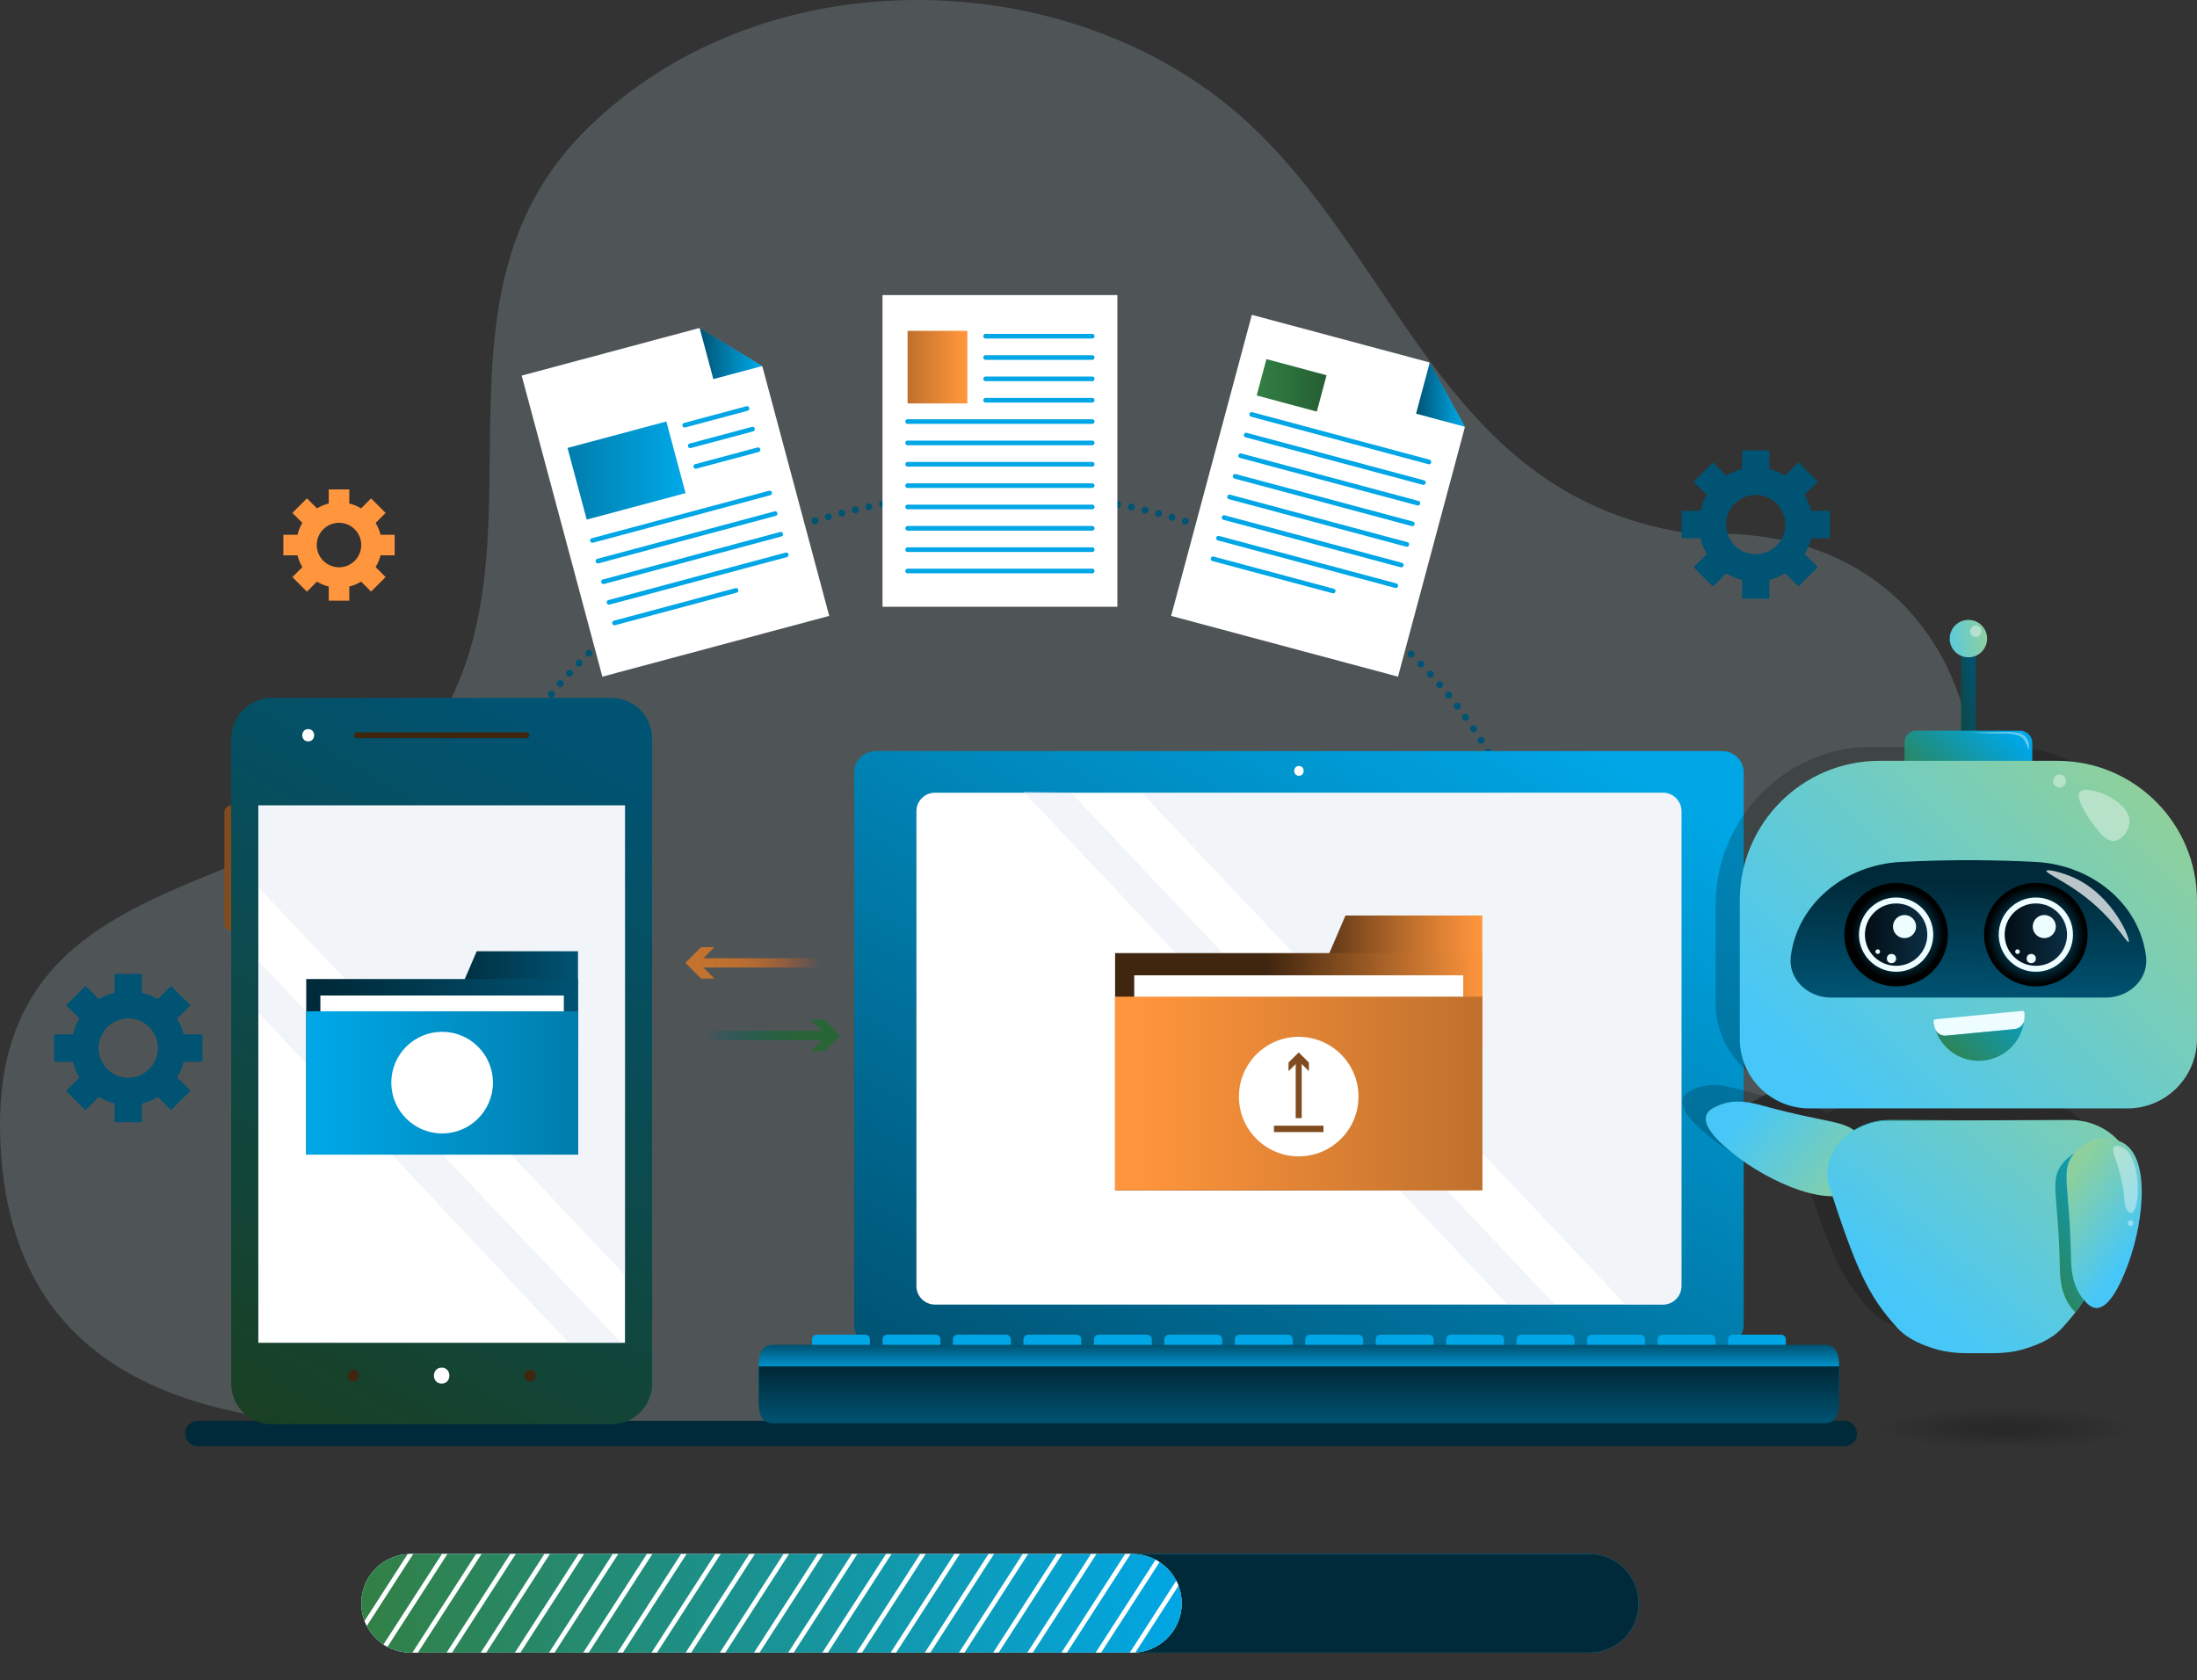 <?xml version="1.0" encoding="UTF-8"?>
<svg xmlns="http://www.w3.org/2000/svg" xmlns:xlink="http://www.w3.org/1999/xlink" viewBox="0 0 863.3 660.39">
  <rect x="0" y="0" width="863.3" height="660.39" fill="#333333" stroke="none"/>
  <defs>
    <style>
      .cls-1, .cls-2, .cls-3, .cls-4, .cls-5, .cls-6, .cls-7, .cls-8 {
        fill: none;
      }

      .cls-9, .cls-10, .cls-11, .cls-12, .cls-13 {
        fill-rule: evenodd;
      }

      .cls-9, .cls-14 {
        fill: url(#linear-gradient-5);
      }

      .cls-15 {
        fill: url(#radial-gradient-2);
      }

      .cls-15, .cls-16 {
        mix-blend-mode: screen;
      }

      .cls-17 {
        fill: url(#radial-gradient-3);
      }

      .cls-17, .cls-18 {
        opacity: .2;
      }

      .cls-10, .cls-19, .cls-20, .cls-21 {
        fill: #fff;
      }

      .cls-2 {
        stroke-width: 2.51px;
      }

      .cls-2, .cls-3, .cls-6, .cls-7, .cls-8 {
        stroke-miterlimit: 10;
      }

      .cls-2, .cls-8 {
        stroke: #804b1e;
      }

      .cls-22 {
        fill: url(#linear-gradient-8);
      }

      .cls-23 {
        fill: url(#linear-gradient-7);
      }

      .cls-24 {
        fill: url(#linear-gradient-6);
      }

      .cls-25 {
        fill: url(#linear-gradient-9);
      }

      .cls-26 {
        fill: url(#linear-gradient-4);
      }

      .cls-27 {
        fill: url(#linear-gradient-2);
      }

      .cls-28, .cls-11 {
        fill: #002a39;
      }

      .cls-19, .cls-20 {
        mix-blend-mode: overlay;
      }

      .cls-19, .cls-29 {
        opacity: .4;
      }

      .cls-20 {
        opacity: .73;
      }

      .cls-30 {
        fill: url(#_ÂÁ_Ï_ÌÌ_È_ËÂÌÚ_6);
      }

      .cls-31 {
        fill: #804b1e;
      }

      .cls-32 {
        isolation: isolate;
      }

      .cls-3 {
        stroke: url(#linear-gradient-3);
      }

      .cls-3, .cls-6 {
        stroke-width: 3.65px;
      }

      .cls-33 {
        fill: #005373;
      }

      .cls-34, .cls-12 {
        fill: #00a6e5;
      }

      .cls-16 {
        fill: url(#radial-gradient);
      }

      .cls-35 {
        clip-path: url(#clippath-1);
      }

      .cls-14 {
        clip-rule: evenodd;
      }

      .cls-4 {
        stroke-dasharray: 0 5.47;
      }

      .cls-4, .cls-5 {
        stroke: #005373;
        stroke-linecap: round;
        stroke-linejoin: round;
        stroke-width: 2.74px;
      }

      .cls-36 {
        fill: url(#linear-gradient-10);
      }

      .cls-37 {
        fill: url(#linear-gradient-11);
      }

      .cls-38 {
        fill: url(#linear-gradient-12);
      }

      .cls-39 {
        fill: url(#linear-gradient-13);
      }

      .cls-40 {
        fill: url(#linear-gradient-19);
      }

      .cls-41 {
        fill: url(#linear-gradient-14);
      }

      .cls-42 {
        fill: url(#linear-gradient-21);
      }

      .cls-43 {
        fill: url(#linear-gradient-20);
      }

      .cls-44 {
        fill: url(#linear-gradient-22);
      }

      .cls-45 {
        fill: url(#linear-gradient-23);
      }

      .cls-46 {
        fill: url(#linear-gradient-28);
      }

      .cls-47 {
        fill: url(#linear-gradient-25);
      }

      .cls-48 {
        fill: url(#linear-gradient-30);
      }

      .cls-49 {
        fill: url(#linear-gradient-15);
      }

      .cls-50 {
        fill: url(#linear-gradient-16);
      }

      .cls-51 {
        fill: url(#linear-gradient-17);
      }

      .cls-52 {
        fill: url(#linear-gradient-18);
      }

      .cls-53 {
        fill: url(#linear-gradient-27);
      }

      .cls-54 {
        fill: url(#linear-gradient-24);
      }

      .cls-55 {
        fill: url(#linear-gradient-26);
      }

      .cls-56 {
        fill: url(#linear-gradient-29);
      }

      .cls-57 {
        fill: #eefdff;
      }

      .cls-58 {
        fill: #dde6f2;
      }

      .cls-6 {
        stroke: url(#linear-gradient);
      }

      .cls-7 {
        stroke: #fff;
        stroke-width: 1.82px;
      }

      .cls-8 {
        stroke-width: 2.36px;
      }

      .cls-59 {
        fill: url(#_ÂÁ_Ï_ÌÌ_È_ËÂÌÚ_12-2);
      }

      .cls-60 {
        clip-path: url(#clippath);
      }

      .cls-61 {
        fill: #ff953c;
      }

      .cls-62 {
        fill: #40250f;
      }

      .cls-63 {
        fill: url(#_ÂÁ_Ï_ÌÌ_È_ËÂÌÚ_12);
      }

      .cls-13 {
        fill: #c0dee2;
      }
    </style>
    <linearGradient id="linear-gradient" x1="325.71" y1="378.42" x2="273.7" y2="378.42" gradientUnits="userSpaceOnUse">
      <stop offset=".07" stop-color="#be5331" stop-opacity="0"/>
      <stop offset=".14" stop-color="#be5830" stop-opacity=".18"/>
      <stop offset=".24" stop-color="#bf5f2f" stop-opacity=".4"/>
      <stop offset=".34" stop-color="#c0652f" stop-opacity=".58"/>
      <stop offset=".45" stop-color="#c16a2e" stop-opacity=".74"/>
      <stop offset=".56" stop-color="#c26e2e" stop-opacity=".85"/>
      <stop offset=".68" stop-color="#c2702e" stop-opacity=".94"/>
      <stop offset=".82" stop-color="#c2722e" stop-opacity=".98"/>
      <stop offset="1" stop-color="#c3732e"/>
    </linearGradient>
    <linearGradient id="linear-gradient-2" x1="325.71" y1="378.42" x2="273.7" y2="378.42" xlink:href="#linear-gradient"/>
    <linearGradient id="linear-gradient-3" x1="325.71" y1="406.95" x2="273.7" y2="406.95" gradientUnits="userSpaceOnUse">
      <stop offset="0" stop-color="#286536"/>
      <stop offset=".23" stop-color="#266437" stop-opacity=".97"/>
      <stop offset=".41" stop-color="#23623d" stop-opacity=".88"/>
      <stop offset=".57" stop-color="#1c5f47" stop-opacity=".72"/>
      <stop offset=".71" stop-color="#135b55" stop-opacity=".49"/>
      <stop offset=".85" stop-color="#075666" stop-opacity=".2"/>
      <stop offset=".93" stop-color="#005373" stop-opacity="0"/>
    </linearGradient>
    <linearGradient id="linear-gradient-4" x1="325.71" y1="406.95" x2="273.7" y2="406.95" xlink:href="#linear-gradient-3"/>
    <linearGradient id="linear-gradient-5" x1="141.97" y1="630.12" x2="464.35" y2="630.12" gradientUnits="userSpaceOnUse">
      <stop offset="0" stop-color="#328045"/>
      <stop offset="1" stop-color="#00a6e5"/>
    </linearGradient>
    <clipPath id="clippath">
      <path class="cls-14" d="M464.35,630.11c0,10.71-8.68,19.39-19.39,19.39H161.36c-10.71,0-19.39-8.68-19.39-19.39h0c0-10.7,8.68-19.39,19.39-19.39h283.6c10.71,0,19.39,8.68,19.39,19.39h0Z"/>
    </clipPath>
    <linearGradient id="linear-gradient-6" x1="737.87" y1="554.81" x2="578.77" y2="279.22" gradientTransform="translate(831.87) rotate(-180) scale(1 -1)" gradientUnits="userSpaceOnUse">
      <stop offset="0" stop-color="#194023"/>
      <stop offset=".93" stop-color="#005373"/>
    </linearGradient>
    <clipPath id="clippath-1">
      <rect class="cls-1" x="101.51" y="316.52" width="144.07" height="211.21"/>
    </clipPath>
    <linearGradient id="linear-gradient-7" x1="604.75" y1="393.12" x2="661.09" y2="393.12" gradientTransform="translate(831.87) rotate(-180) scale(1 -1)" gradientUnits="userSpaceOnUse">
      <stop offset="0" stop-color="#005373"/>
      <stop offset=".93" stop-color="#002a39"/>
    </linearGradient>
    <linearGradient id="linear-gradient-8" y1="419.27" x2="711.54" y2="419.27" xlink:href="#linear-gradient-7"/>
    <linearGradient id="linear-gradient-9" x1="604.75" y1="425.61" x2="711.54" y2="425.61" gradientTransform="translate(831.87) rotate(-180) scale(1 -1)" gradientUnits="userSpaceOnUse">
      <stop offset="0" stop-color="#007dac"/>
      <stop offset=".93" stop-color="#00a6e5"/>
    </linearGradient>
    <linearGradient id="linear-gradient-10" x1="414.25" y1="572.85" x2="228.66" y2="251.41" gradientTransform="translate(831.87) rotate(-180) scale(1 -1)" gradientUnits="userSpaceOnUse">
      <stop offset="0" stop-color="#005373"/>
      <stop offset=".93" stop-color="#00a6e5"/>
    </linearGradient>
    <linearGradient id="linear-gradient-11" x1="321.45" y1="547.74" x2="321.45" y2="523.55" gradientTransform="translate(831.87) rotate(-180) scale(1 -1)" gradientUnits="userSpaceOnUse">
      <stop offset=".34" stop-color="#00a6e5"/>
      <stop offset=".78" stop-color="#005373"/>
    </linearGradient>
    <linearGradient id="linear-gradient-12" x1="321.45" y1="559.34" x2="321.45" y2="537" xlink:href="#linear-gradient-7"/>
    <linearGradient id="linear-gradient-13" x1="249.39" y1="385.86" x2="325.52" y2="385.86" gradientTransform="translate(831.87) rotate(-180) scale(1 -1)" gradientUnits="userSpaceOnUse">
      <stop offset="0" stop-color="#ff953c"/>
      <stop offset=".11" stop-color="#f08c38"/>
      <stop offset=".31" stop-color="#cb762f"/>
      <stop offset=".6" stop-color="#8f5321"/>
      <stop offset=".93" stop-color="#40250f"/>
    </linearGradient>
    <linearGradient id="linear-gradient-14" x1="249.39" y1="421.19" x2="393.7" y2="421.19" gradientTransform="translate(831.87) rotate(-180) scale(1 -1)" gradientUnits="userSpaceOnUse">
      <stop offset="0" stop-color="#ff953c"/>
      <stop offset=".59" stop-color="#40250f"/>
    </linearGradient>
    <linearGradient id="linear-gradient-15" x1="249.39" y1="429.75" x2="393.7" y2="429.75" gradientTransform="translate(831.87) rotate(-180) scale(1 -1)" gradientUnits="userSpaceOnUse">
      <stop offset="0" stop-color="#bf702d"/>
      <stop offset=".93" stop-color="#ff953c"/>
    </linearGradient>
    <linearGradient id="linear-gradient-16" x1="356.63" y1="144.28" x2="380.12" y2="144.28" gradientTransform="matrix(1,0,0,1,0,0)" xlink:href="#linear-gradient-15"/>
    <linearGradient id="linear-gradient-17" x1="274.91" y1="138.94" x2="299.53" y2="138.94" gradientTransform="matrix(1,0,0,1,0,0)" xlink:href="#linear-gradient-10"/>
    <linearGradient id="linear-gradient-18" x1="223.01" y1="184.89" x2="269.39" y2="184.89" gradientTransform="translate(56.22 -57.4) rotate(14.99)" xlink:href="#linear-gradient-9"/>
    <linearGradient id="linear-gradient-19" x1="556.43" y1="155.1" x2="575.65" y2="155.1" gradientTransform="matrix(1,0,0,1,0,0)" xlink:href="#linear-gradient-10"/>
    <linearGradient id="linear-gradient-20" x1="493.82" y1="151.46" x2="521.29" y2="151.46" gradientTransform="translate(522.55 -378) rotate(75.01)" gradientUnits="userSpaceOnUse">
      <stop offset="0" stop-color="#328045"/>
      <stop offset=".93" stop-color="#266034"/>
    </linearGradient>
    <linearGradient id="linear-gradient-21" x1="3936.71" y1="2834.31" x2="4029.1" y2="2739.51" gradientTransform="translate(3041.32 -3810.94) rotate(83.59)" gradientUnits="userSpaceOnUse">
      <stop offset=".22" stop-color="#47c7f8"/>
      <stop offset=".65" stop-color="#8dd09d"/>
    </linearGradient>
    <linearGradient id="linear-gradient-22" x1="1889.07" y1="274.01" x2="1906.28" y2="271.5" gradientTransform="translate(-1127.28)" xlink:href="#linear-gradient-6"/>
    <linearGradient id="linear-gradient-23" x1="1884.46" y1="317.95" x2="1915.42" y2="283" gradientTransform="translate(-1127.28)" gradientUnits="userSpaceOnUse">
      <stop offset="0" stop-color="#328045"/>
      <stop offset=".93" stop-color="#00a6e5"/>
    </linearGradient>
    <linearGradient id="linear-gradient-24" x1="1835.74" y1="440.46" x2="1966.18" y2="310.01" gradientTransform="translate(-1127.28)" gradientUnits="userSpaceOnUse">
      <stop offset=".07" stop-color="#47c7f8"/>
      <stop offset="1" stop-color="#8dd09d"/>
    </linearGradient>
    <linearGradient id="linear-gradient-25" x1="1900.44" y1="391.89" x2="1901.52" y2="343.48" gradientTransform="translate(-1127.28)" xlink:href="#linear-gradient-7"/>
    <radialGradient id="radial-gradient" cx="1873.11" cy="367.09" fx="1873.11" fy="367.09" r="91.07" gradientTransform="translate(-1127.28)" gradientUnits="userSpaceOnUse">
      <stop offset="0" stop-color="#00a6e5"/>
      <stop offset=".2" stop-color="#000"/>
    </radialGradient>
    <linearGradient id="_ÂÁ_Ï_ÌÌ_È_ËÂÌÚ_12" data-name="¡ÂÁ˚ÏˇÌÌ˚È „‡‰ËÂÌÚ 12" x1="1860.09" y1="367.32" x2="1884.6" y2="367.32" gradientTransform="translate(-1127.28)" gradientUnits="userSpaceOnUse">
      <stop offset="0" stop-color="#030d14"/>
      <stop offset="1" stop-color="#0b2f45"/>
    </linearGradient>
    <radialGradient id="radial-gradient-2" cx="1927.26" cy="367.58" fx="1927.26" fy="367.58" r="102.08" gradientTransform="translate(-1127.28)" gradientUnits="userSpaceOnUse">
      <stop offset="0" stop-color="#00a6e5"/>
      <stop offset=".19" stop-color="#000"/>
    </radialGradient>
    <linearGradient id="_ÂÁ_Ï_ÌÌ_È_ËÂÌÚ_12-2" data-name="¡ÂÁ˚ÏˇÌÌ˚È „‡‰ËÂÌÚ 12" x1="1915.01" x2="1939.52" xlink:href="#_ÂÁ_Ï_ÌÌ_È_ËÂÌÚ_12"/>
    <linearGradient id="linear-gradient-26" x1="1885.29" y1="253.22" x2="1908.06" y2="249.9" xlink:href="#linear-gradient-24"/>
    <linearGradient id="linear-gradient-27" x1="1891.76" y1="418.95" x2="1926.81" y2="383.91" xlink:href="#linear-gradient-23"/>
    <linearGradient id="linear-gradient-28" x1="1866.93" y1="517.03" x2="1959.77" y2="408.61" xlink:href="#linear-gradient-24"/>
    <linearGradient id="_ÂÁ_Ï_ÌÌ_È_ËÂÌÚ_6" data-name="¡ÂÁ˚ÏˇÌÌ˚È „‡‰ËÂÌÚ 6" x1="1862.01" y1="462.98" x2="1917.84" y2="397.78" gradientTransform="translate(-1127.28)" gradientUnits="userSpaceOnUse">
      <stop offset=".04" stop-color="#06cff1"/>
      <stop offset="1" stop-color="#defa8e"/>
    </linearGradient>
    <linearGradient id="linear-gradient-29" x1="6754.77" y1="874.73" x2="6831.15" y2="834.93" gradientTransform="translate(7664.11 652.68) rotate(-171.34) scale(1 -1)" xlink:href="#linear-gradient-21"/>
    <linearGradient id="linear-gradient-30" x1="1920.72" y1="495.91" x2="1969.98" y2="470.24" xlink:href="#linear-gradient-23"/>
    <radialGradient id="radial-gradient-3" cx="902.22" cy="561.45" fx="902.22" fy="561.45" r="51" gradientTransform="translate(1690.36 471.51) rotate(-180) scale(1 -.16)" gradientUnits="userSpaceOnUse">
      <stop offset=".22" stop-color="#000"/>
      <stop offset="1" stop-color="#000" stop-opacity="0"/>
    </radialGradient>
  </defs>
  <g class="cls-32">
    <g id="Layer_2" data-name="Layer 2">
      <g id="Layer_2-2" data-name="Layer 2">
        <g>
          <g class="cls-18">
            <path class="cls-13" d="M665.91,209.93c-95.98-12.92-113.95-102.24-172.71-159.07-67.4-65.19-191.47-70.37-262.66-.11-71.23,70.28-7.58,173.44-67.62,246.03C110.84,357.23-7.97,336.37.42,453.67c6.2,86.67,75.37,106.25,153.66,107.34,123.32,1.72,247.89,3.93,371.25.58,189.42-5.14,81.39-93.3,175.98-135.11,108.85-48.12,99.74-224.2-35.4-216.55"/>
          </g>
          <g>
            <line class="cls-5" x1="177.96" y1="378.61" x2="177.96" y2="378.61"/>
            <path class="cls-4" d="M178.06,373.14c3.36-99.51,98.28-179.3,214.88-179.3s213.25,81.26,214.95,182.03"/>
            <line class="cls-5" x1="607.91" y1="378.61" x2="607.91" y2="378.61"/>
          </g>
          <path class="cls-28" d="M77.73,568.39h647c2.62,0,5.12-2.3,5-5s-2.2-5-5-5H77.73c-2.62,0-5.12,2.3-5,5s2.2,5,5,5h0Z"/>
          <g>
            <path class="cls-6" d="M325.71,378.42h-52.01"/>
            <polygon class="cls-27" points="280.74 372.24 274.56 378.42 280.74 384.6 275.49 384.6 269.31 378.42 275.49 372.24 280.74 372.24"/>
          </g>
          <g>
            <path class="cls-3" d="M273.7,406.95h52.01"/>
            <polygon class="cls-26" points="318.67 413.13 324.85 406.95 318.67 400.76 323.92 400.76 330.1 406.95 323.92 413.13 318.67 413.13"/>
          </g>
          <g>
            <path class="cls-33" d="M50.4,434.33c-12.36,0-22.42-10.06-22.42-22.42s10.06-22.43,22.42-22.43,22.42,10.06,22.42,22.43-10.06,22.42-22.42,22.42ZM50.4,400.24c-6.43,0-11.66,5.23-11.66,11.66s5.23,11.66,11.66,11.66,11.66-5.23,11.66-11.66-5.23-11.66-11.66-11.66Z"/>
            <g>
              <rect class="cls-33" x="45.01" y="382.75" width="10.76" height="12.55"/>
              <rect class="cls-33" x="45.01" y="428.49" width="10.76" height="12.56"/>
              <rect class="cls-33" x="21.24" y="406.52" width="12.56" height="10.76"/>
              <rect class="cls-33" x="66.99" y="406.52" width="12.56" height="10.76"/>
              <rect class="cls-33" x="28.84" y="389.44" width="10.76" height="12.56" transform="translate(-269.87 140.19) rotate(-45.02)"/>
              <rect class="cls-33" x="61.19" y="421.79" width="10.76" height="12.56" transform="translate(-283.22 172.48) rotate(-45.01)"/>
              <rect class="cls-33" x="27.94" y="422.69" width="12.56" height="10.76" transform="translate(-292.64 149.54) rotate(-44.99)"/>
              <rect class="cls-33" x="60.29" y="390.34" width="12.56" height="10.76" transform="translate(-260.37 163.05) rotate(-45.01)"/>
            </g>
          </g>
          <g>
            <path class="cls-33" d="M689.91,228.57c-12.37,0-22.42-10.06-22.42-22.42s10.06-22.43,22.42-22.43,22.42,10.06,22.42,22.43-10.06,22.42-22.42,22.42ZM689.91,194.49c-6.43,0-11.66,5.23-11.66,11.66s5.23,11.66,11.66,11.66,11.66-5.23,11.66-11.66-5.23-11.66-11.66-11.66Z"/>
            <g>
              <rect class="cls-33" x="684.53" y="176.99" width="10.76" height="12.56"/>
              <rect class="cls-33" x="684.53" y="222.74" width="10.76" height="12.56"/>
              <rect class="cls-33" x="660.76" y="200.76" width="12.56" height="10.77"/>
              <rect class="cls-33" x="706.51" y="200.76" width="12.56" height="10.77"/>
              <rect class="cls-33" x="668.35" y="183.69" width="10.77" height="12.56" transform="translate(63.07 532.17) rotate(-45.01)"/>
              <rect class="cls-33" x="700.71" y="216.04" width="10.76" height="12.56" transform="translate(49.64 564.46) rotate(-45.01)"/>
              <rect class="cls-33" x="667.46" y="216.94" width="12.56" height="10.76" transform="translate(40.17 541.6) rotate(-45.01)"/>
              <rect class="cls-33" x="699.81" y="184.59" width="12.56" height="10.77" transform="translate(72.39 554.77) rotate(-44.99)"/>
            </g>
          </g>
          <g>
            <path class="cls-61" d="M133.21,231.02c-9.28,0-16.82-7.54-16.82-16.82s7.54-16.82,16.82-16.82,16.82,7.55,16.82,16.82-7.55,16.82-16.82,16.82ZM133.21,205.46c-4.82,0-8.75,3.92-8.75,8.74s3.93,8.75,8.75,8.75,8.74-3.92,8.74-8.75-3.92-8.74-8.74-8.74Z"/>
            <g>
              <rect class="cls-61" x="129.17" y="192.34" width="8.08" height="9.42"/>
              <rect class="cls-61" x="129.17" y="226.65" width="8.08" height="9.42"/>
              <rect class="cls-61" x="111.34" y="210.17" width="9.42" height="8.07"/>
              <rect class="cls-61" x="145.65" y="210.17" width="9.42" height="8.07"/>
              <rect class="cls-61" x="117.04" y="197.36" width="8.08" height="9.42" transform="translate(-107.44 144.86) rotate(-45.02)"/>
              <rect class="cls-61" x="141.3" y="221.62" width="8.07" height="9.42" transform="translate(-117.49 169.13) rotate(-45.02)"/>
              <rect class="cls-61" x="116.36" y="222.3" width="9.42" height="8.08" transform="translate(-124.6 151.98) rotate(-45.02)"/>
              <rect class="cls-61" x="140.62" y="198.03" width="9.42" height="8.08" transform="translate(-100.33 162.03) rotate(-45.02)"/>
            </g>
          </g>
          <g>
            <path class="cls-12" d="M643.9,630.11c0,10.71-8.68,19.39-19.39,19.39H161.36c-10.71,0-19.39-8.68-19.39-19.39h0c0-10.7,8.68-19.39,19.39-19.39h463.14c10.71,0,19.39,8.68,19.39,19.39h0Z"/>
            <path class="cls-11" d="M643.9,630.11c0,10.71-8.68,19.39-19.39,19.39H161.36c-10.71,0-19.39-8.68-19.39-19.39h0c0-10.7,8.68-19.39,19.39-19.39h463.14c10.71,0,19.39,8.68,19.39,19.39h0Z"/>
            <path class="cls-10" d="M464.35,630.11c0,10.71-8.68,19.39-19.39,19.39H161.36c-10.71,0-19.39-8.68-19.39-19.39h0c0-10.7,8.68-19.39,19.39-19.39h283.6c10.71,0,19.39,8.68,19.39,19.39h0Z"/>
            <g>
              <path class="cls-9" d="M464.35,630.11c0,10.71-8.68,19.39-19.39,19.39H161.36c-10.71,0-19.39-8.68-19.39-19.39h0c0-10.7,8.68-19.39,19.39-19.39h283.6c10.71,0,19.39,8.68,19.39,19.39h0Z"/>
              <g class="cls-60">
                <g>
                  <line class="cls-7" x1="329.09" y1="600.33" x2="290.66" y2="659.9"/>
                  <line class="cls-7" x1="342.51" y1="600.33" x2="304.09" y2="659.9"/>
                  <line class="cls-7" x1="355.94" y1="600.33" x2="317.51" y2="659.9"/>
                  <line class="cls-7" x1="369.36" y1="600.33" x2="330.93" y2="659.9"/>
                  <line class="cls-7" x1="382.78" y1="600.33" x2="344.35" y2="659.9"/>
                  <line class="cls-7" x1="396.21" y1="600.33" x2="357.78" y2="659.9"/>
                  <line class="cls-7" x1="409.63" y1="600.33" x2="371.2" y2="659.9"/>
                  <line class="cls-7" x1="423.05" y1="600.33" x2="384.63" y2="659.9"/>
                  <line class="cls-7" x1="436.48" y1="600.33" x2="398.05" y2="659.9"/>
                  <line class="cls-7" x1="449.9" y1="600.33" x2="411.47" y2="659.9"/>
                  <line class="cls-7" x1="463.33" y1="600.33" x2="424.9" y2="659.9"/>
                  <line class="cls-7" x1="476.75" y1="600.33" x2="438.32" y2="659.9"/>
                  <line class="cls-7" x1="168" y1="600.33" x2="129.58" y2="659.9"/>
                  <line class="cls-7" x1="181.43" y1="600.33" x2="143" y2="659.9"/>
                  <line class="cls-7" x1="194.85" y1="600.33" x2="156.42" y2="659.9"/>
                  <line class="cls-7" x1="208.28" y1="600.33" x2="169.85" y2="659.9"/>
                  <line class="cls-7" x1="221.7" y1="600.33" x2="183.27" y2="659.9"/>
                  <line class="cls-7" x1="235.12" y1="600.33" x2="196.7" y2="659.9"/>
                  <line class="cls-7" x1="248.55" y1="600.33" x2="210.12" y2="659.9"/>
                  <line class="cls-7" x1="261.97" y1="600.33" x2="223.54" y2="659.9"/>
                  <line class="cls-7" x1="275.4" y1="600.33" x2="236.97" y2="659.9"/>
                  <line class="cls-7" x1="288.82" y1="600.33" x2="250.39" y2="659.9"/>
                  <line class="cls-7" x1="302.24" y1="600.33" x2="263.81" y2="659.9"/>
                  <line class="cls-7" x1="315.66" y1="600.33" x2="277.24" y2="659.9"/>
                </g>
              </g>
            </g>
          </g>
          <g>
            <g>
              <path class="cls-31" d="M88.17,363.12c0,1.48,1.2,2.69,2.69,2.69h0c1.48,0,2.69-1.2,2.69-2.69v-43.91c0-1.48-1.2-2.69-2.69-2.69h0c-1.48,0-2.69,1.21-2.69,2.69v43.91Z"/>
              <path class="cls-24" d="M90.84,543.74c0,8.84,7.17,16.01,16.01,16.01h133.4c8.84,0,16.01-7.16,16.01-16.01v-253.46c0-8.84-7.17-16.01-16.01-16.01H106.85c-8.84,0-16.01,7.17-16.01,16.01v253.46Z"/>
              <path class="cls-62" d="M206.9,287.81h-66.7c-1.47,0-1.47,2.28,0,2.28h66.7c1.47,0,1.47-2.28,0-2.28h0Z"/>
              <path class="cls-21" d="M121.11,291.37c3.11,0,3.11-4.83,0-4.83s-3.11,4.83,0,4.83h0Z"/>
              <path class="cls-21" d="M173.55,543.77c4.04,0,4.05-6.28,0-6.28s-4.05,6.28,0,6.28h0Z"/>
              <path class="cls-62" d="M208.23,542.91c2.93,0,2.94-4.56,0-4.56s-2.94,4.56,0,4.56h0Z"/>
              <path class="cls-62" d="M138.86,542.91c2.93,0,2.94-4.56,0-4.56s-2.94,4.56,0,4.56h0Z"/>
              <g>
                <rect class="cls-21" x="101.51" y="316.52" width="144.07" height="211.21"/>
                <g class="cls-29">
                  <g class="cls-35">
                    <g>
                      <path class="cls-58" d="M261.51,518.05h14.71c4.02,0,7.29-3.26,7.29-7.29v-186.6c0-4.03-3.27-7.29-7.29-7.29H71.39"/>
                      <polygon class="cls-58" points="227.12 531.67 247.97 531.67 43.71 316.88 24.92 316.46 227.12 531.67"/>
                    </g>
                  </g>
                </g>
              </g>
            </g>
            <g>
              <g>
                <g>
                  <polygon class="cls-23" points="170.78 412.4 227.12 412.4 227.12 373.85 187.32 373.85 170.78 412.4"/>
                  <rect class="cls-22" x="120.33" y="384.77" width="106.79" height="69"/>
                </g>
                <rect class="cls-21" x="125.89" y="391.24" width="95.66" height="56.32"/>
                <rect class="cls-25" x="120.33" y="397.44" width="106.79" height="56.33"/>
              </g>
              <path class="cls-10" d="M153.76,425.48c0,11.02,8.94,19.97,19.97,19.97s19.97-8.94,19.97-19.97-8.94-19.97-19.97-19.97-19.97,8.94-19.97,19.97Z"/>
            </g>
          </g>
          <g>
            <g>
              <path class="cls-36" d="M344.11,295.17h332.6c4.67,0,8.47,3.8,8.47,8.47v216.99c0,4.68-3.8,8.47-8.47,8.47h-332.6c-4.68,0-8.47-3.8-8.47-8.47v-216.99c0-4.68,3.8-8.47,8.47-8.47Z"/>
              <path class="cls-21" d="M510.41,304.88c2.47,0,2.47-3.84,0-3.84s-2.47,3.84,0,3.84h0Z"/>
              <g>
                <path class="cls-21" d="M360.11,505.43c0,4.03,3.26,7.28,7.28,7.28h286.04c4.02,0,7.29-3.26,7.29-7.28v-186.6c0-4.03-3.27-7.29-7.29-7.29h-286.04c-4.02,0-7.28,3.26-7.28,7.29v186.6Z"/>
                <g class="cls-29">
                  <path class="cls-58" d="M638.72,512.72h14.71c4.02,0,7.29-3.26,7.29-7.28v-186.6c0-4.03-3.27-7.29-7.29-7.29h-204.83"/>
                  <polygon class="cls-58" points="592.35 512.72 611.03 512.72 420.92 311.54 402.13 311.13 592.35 512.72"/>
                </g>
              </g>
              <g>
                <g>
                  <path class="cls-34" d="M680.84,524.54h19.07c1.02,0,1.85.83,1.85,1.85v5.84c0,1.02-.83,1.85-1.85,1.85h-19.07c-1.02,0-1.84-.83-1.84-1.84v-5.84c0-1.02.83-1.85,1.85-1.85Z"/>
                  <path class="cls-34" d="M653.16,524.54h19.07c1.02,0,1.85.83,1.85,1.85v5.85c0,1.02-.83,1.84-1.84,1.84h-19.07c-1.02,0-1.84-.83-1.84-1.84v-5.84c0-1.02.83-1.85,1.85-1.85Z"/>
                  <path class="cls-34" d="M625.47,524.54h19.07c1.02,0,1.85.83,1.85,1.85v5.84c0,1.02-.83,1.84-1.84,1.84h-19.08c-1.02,0-1.84-.83-1.84-1.84v-5.84c0-1.02.83-1.85,1.85-1.85Z"/>
                  <path class="cls-34" d="M597.78,524.54h19.07c1.02,0,1.84.83,1.84,1.84v5.85c0,1.02-.83,1.84-1.84,1.84h-19.07c-1.02,0-1.85-.83-1.85-1.85v-5.84c0-1.02.83-1.85,1.85-1.85Z"/>
                  <path class="cls-34" d="M570.1,524.54h19.07c1.02,0,1.85.83,1.85,1.85v5.84c0,1.02-.83,1.84-1.84,1.84h-19.07c-1.02,0-1.85-.83-1.85-1.85v-5.84c0-1.02.83-1.85,1.85-1.85Z"/>
                  <path class="cls-34" d="M542.41,524.54h19.07c1.02,0,1.85.83,1.85,1.85v5.85c0,1.02-.83,1.84-1.84,1.84h-19.07c-1.02,0-1.85-.83-1.85-1.85v-5.84c0-1.02.83-1.85,1.85-1.85Z"/>
                  <path class="cls-34" d="M514.72,524.54h19.07c1.02,0,1.85.83,1.85,1.85v5.84c0,1.02-.83,1.84-1.84,1.84h-19.07c-1.02,0-1.85-.83-1.85-1.85v-5.84c0-1.02.83-1.85,1.85-1.85Z"/>
                  <path class="cls-34" d="M487.04,524.54h19.07c1.02,0,1.85.83,1.85,1.85v5.84c0,1.02-.83,1.84-1.84,1.84h-19.08c-1.02,0-1.84-.83-1.84-1.84v-5.84c0-1.02.83-1.85,1.85-1.85Z"/>
                  <path class="cls-34" d="M459.35,524.54h19.07c1.02,0,1.85.83,1.85,1.85v5.84c0,1.02-.83,1.84-1.84,1.84h-19.08c-1.02,0-1.84-.83-1.84-1.84v-5.84c0-1.02.83-1.85,1.85-1.85Z"/>
                  <path class="cls-34" d="M431.67,524.54h19.07c1.02,0,1.85.83,1.85,1.85v5.84c0,1.02-.83,1.84-1.84,1.84h-19.07c-1.02,0-1.84-.83-1.84-1.84v-5.84c0-1.02.83-1.85,1.85-1.85Z"/>
                  <path class="cls-34" d="M403.98,524.54h19.07c1.02,0,1.85.83,1.85,1.85v5.84c0,1.02-.83,1.85-1.85,1.85h-19.07c-1.02,0-1.84-.83-1.84-1.84v-5.84c0-1.02.83-1.85,1.85-1.85Z"/>
                  <path class="cls-34" d="M376.29,524.54h19.07c1.02,0,1.85.83,1.85,1.85v5.85c0,1.02-.83,1.84-1.84,1.84h-19.08c-1.02,0-1.84-.83-1.84-1.84v-5.84c0-1.02.83-1.85,1.85-1.85Z"/>
                  <path class="cls-34" d="M348.61,524.54h19.07c1.02,0,1.85.83,1.85,1.85v5.85c0,1.02-.83,1.84-1.84,1.84h-19.07c-1.02,0-1.85-.83-1.85-1.85v-5.84c0-1.02.83-1.85,1.85-1.85Z"/>
                  <path class="cls-34" d="M320.92,524.54h19.07c1.02,0,1.85.83,1.85,1.85v5.85c0,1.02-.83,1.84-1.84,1.84h-19.08c-1.02,0-1.84-.83-1.84-1.84v-5.85c0-1.02.83-1.85,1.85-1.85Z"/>
                </g>
                <path class="cls-37" d="M298.13,544.25c0,4.68.97,8.47,5.64,8.47h413.27c4.68,0,5.65-3.79,5.65-8.47v-7.25c0-4.68-.97-8.47-5.65-8.47h-413.27c-4.67,0-5.64,3.79-5.64,8.47v7.25Z"/>
                <path class="cls-38" d="M298.13,537v13.87c0,4.67.97,8.46,5.64,8.46h413.27c4.68,0,5.65-3.79,5.65-8.46v-13.87"/>
              </g>
            </g>
            <g>
              <g>
                <g>
                  <polygon class="cls-39" points="506.35 411.9 582.48 411.9 582.48 359.81 528.69 359.81 506.35 411.9"/>
                  <rect class="cls-41" x="438.17" y="374.57" width="144.3" height="93.24"/>
                </g>
                <rect class="cls-21" x="445.69" y="383.3" width="129.28" height="76.11"/>
                <rect class="cls-49" x="438.17" y="391.69" width="144.3" height="76.11"/>
              </g>
              <g>
                <circle class="cls-21" cx="510.32" cy="430.97" r="23.49"/>
                <g>
                  <line class="cls-8" x1="510.32" y1="416.28" x2="510.32" y2="439.43"/>
                  <polygon class="cls-31" points="506.32 420.98 510.32 416.98 514.32 420.98 514.32 417.59 510.32 413.59 506.32 417.59 506.32 420.98"/>
                </g>
                <line class="cls-2" x1="520.05" y1="443.66" x2="500.59" y2="443.66"/>
              </g>
            </g>
          </g>
          <g>
            <rect class="cls-21" x="346.78" y="115.97" width="92.29" height="122.49"/>
            <rect class="cls-50" x="356.63" y="130.02" width="23.49" height="28.53"/>
            <g>
              <path class="cls-34" d="M387.26,133.03h41.95c1.17,0,1.18-1.82,0-1.82h-41.95c-1.17,0-1.18,1.82,0,1.82h0Z"/>
              <path class="cls-34" d="M387.26,141.42h41.95c1.17,0,1.18-1.82,0-1.82h-41.95c-1.17,0-1.18,1.82,0,1.82h0Z"/>
              <path class="cls-34" d="M387.26,149.81h41.95c1.17,0,1.18-1.82,0-1.82h-41.95c-1.17,0-1.18,1.82,0,1.82h0Z"/>
              <path class="cls-34" d="M387.26,158.2h41.95c1.17,0,1.18-1.82,0-1.82h-41.95c-1.17,0-1.18,1.82,0,1.82h0Z"/>
              <path class="cls-34" d="M356.63,166.59h72.58c1.17,0,1.18-1.82,0-1.82h-72.58c-1.17,0-1.18,1.82,0,1.82h0Z"/>
              <path class="cls-34" d="M356.63,174.98h72.58c1.17,0,1.18-1.82,0-1.82-18.76,0-37.51,0-56.27,0h-16.31c-1.17,0-1.18,1.82,0,1.82h0Z"/>
              <path class="cls-34" d="M356.63,183.37h72.58c1.17,0,1.18-1.82,0-1.82h-72.58c-1.17,0-1.18,1.82,0,1.82h0Z"/>
              <path class="cls-34" d="M356.63,191.76h72.58c1.17,0,1.18-1.82,0-1.82-18.76,0-37.51,0-56.27,0h-16.31c-1.17,0-1.18,1.82,0,1.82h0Z"/>
              <path class="cls-34" d="M356.63,200.15c19.11,0,38.21,0,57.32,0h15.27c1.17,0,1.18-1.82,0-1.82h-72.58c-1.17,0-1.18,1.82,0,1.82h0Z"/>
              <path class="cls-34" d="M356.63,208.54c19.11,0,38.21,0,57.32,0h15.27c1.17,0,1.18-1.82,0-1.82h-72.58c-1.17,0-1.18,1.82,0,1.82h0Z"/>
              <path class="cls-34" d="M356.63,216.93c19.11,0,38.21,0,57.32,0h15.27c1.17,0,1.18-1.82,0-1.82h-72.58c-1.17,0-1.18,1.82,0,1.82h0Z"/>
              <path class="cls-34" d="M356.63,225.32h72.58c1.17,0,1.18-1.82,0-1.82h-72.58c-1.17,0-1.18,1.82,0,1.82h0Z"/>
            </g>
          </g>
          <g>
            <g>
              <polygon class="cls-21" points="274.73 128.93 205 147.62 236.7 265.93 325.84 242.05 299.58 144.05 274.73 128.93"/>
              <polygon class="cls-51" points="274.91 128.88 280.3 148.99 299.53 143.85 274.91 128.88"/>
            </g>
            <rect class="cls-52" x="226.1" y="170.32" width="40.2" height="29.15" transform="translate(-39.45 70) rotate(-14.99)"/>
            <g>
              <path class="cls-34" d="M233,213.3c18.14-4.86,36.29-9.72,54.43-14.58,5.09-1.36,10.18-2.73,15.26-4.09,1.13-.3.65-2.06-.48-1.76-18.21,4.88-36.43,9.76-54.64,14.64-5.02,1.34-10.03,2.69-15.05,4.03-1.13.3-.65,2.06.48,1.76h0Z"/>
              <path class="cls-34" d="M235.18,221.4c18.14-4.86,36.28-9.72,54.43-14.59,5.09-1.36,10.17-2.73,15.26-4.09,1.13-.3.65-2.06-.48-1.76-18.21,4.88-36.43,9.76-54.64,14.64-5.02,1.34-10.03,2.69-15.05,4.03-1.13.3-.65,2.06.48,1.76h0Z"/>
              <path class="cls-34" d="M237.35,229.51c18.14-4.86,36.29-9.72,54.43-14.58,5.09-1.36,10.18-2.73,15.26-4.09,1.13-.3.65-2.06-.48-1.76-18.21,4.88-36.43,9.76-54.64,14.64-5.02,1.34-10.03,2.69-15.05,4.03-1.13.3-.65,2.06.48,1.76h0Z"/>
              <path class="cls-34" d="M239.52,237.61c18.14-4.86,36.29-9.72,54.43-14.58,5.09-1.36,10.18-2.73,15.26-4.09,1.13-.3.65-2.06-.48-1.76-18.21,4.88-36.43,9.76-54.64,14.64-5.02,1.34-10.03,2.69-15.05,4.03-1.13.3-.65,2.06.48,1.76h0Z"/>
              <path class="cls-34" d="M241.69,245.71c15.94-4.27,31.88-8.54,47.81-12.81,1.13-.3.65-2.06-.48-1.76-15.94,4.27-31.88,8.54-47.81,12.81-1.13.3-.65,2.06.48,1.76h0Z"/>
              <path class="cls-34" d="M269.27,167.99c8.18-2.19,16.35-4.38,24.53-6.57,1.13-.3.65-2.06-.48-1.76-8.18,2.19-16.35,4.38-24.53,6.57-1.13.3-.65,2.06.48,1.76h0Z"/>
              <path class="cls-34" d="M271.44,176.09c8.18-2.19,16.35-4.38,24.53-6.57,1.13-.3.65-2.06-.48-1.76-8.18,2.19-16.35,4.38-24.53,6.57-1.13.3-.65,2.06.48,1.76h0Z"/>
              <path class="cls-34" d="M273.61,184.19c8.18-2.19,16.35-4.38,24.53-6.57,1.13-.3.65-2.06-.48-1.76-8.18,2.19-16.35,4.38-24.53,6.57-1.13.3-.65,2.06.48,1.76h0Z"/>
            </g>
          </g>
          <g>
            <g>
              <polygon class="cls-21" points="561.62 142.41 491.9 123.73 460.19 242.05 549.34 265.93 575.6 167.93 561.62 142.41"/>
              <polygon class="cls-40" points="561.82 142.46 556.43 162.58 575.65 167.73 561.82 142.46"/>
            </g>
            <g>
              <path class="cls-34" d="M491.59,163.76c18.1,4.85,36.21,9.7,54.31,14.55,5.13,1.37,10.25,2.75,15.38,4.12,1.13.3,1.62-1.45.48-1.76-18.1-4.85-36.21-9.7-54.31-14.55-5.13-1.37-10.25-2.75-15.38-4.12-1.13-.3-1.62,1.45-.48,1.76h0Z"/>
              <path class="cls-34" d="M489.42,171.87c18.1,4.85,36.21,9.7,54.31,14.55,5.13,1.37,10.25,2.75,15.38,4.12,1.13.3,1.62-1.45.48-1.76-18.1-4.85-36.21-9.7-54.32-14.55-5.13-1.37-10.25-2.75-15.38-4.12-1.13-.3-1.62,1.45-.48,1.76h0Z"/>
              <path class="cls-34" d="M487.25,179.97c18.1,4.85,36.21,9.7,54.31,14.55,5.13,1.37,10.25,2.75,15.38,4.12,1.13.3,1.62-1.45.48-1.76-18.1-4.85-36.21-9.7-54.31-14.55-5.13-1.37-10.25-2.75-15.38-4.12-1.13-.3-1.62,1.45-.48,1.76h0Z"/>
              <path class="cls-34" d="M485.07,188.08c18.1,4.85,36.21,9.7,54.31,14.55,5.13,1.37,10.25,2.75,15.38,4.12,1.13.3,1.62-1.45.48-1.76-18.1-4.85-36.21-9.7-54.31-14.56-5.13-1.37-10.25-2.75-15.38-4.12-1.13-.3-1.62,1.45-.48,1.76h0Z"/>
              <path class="cls-34" d="M482.9,196.18c18.1,4.85,36.21,9.7,54.31,14.55,5.13,1.37,10.25,2.75,15.38,4.12,1.13.3,1.62-1.45.48-1.76-18.1-4.85-36.21-9.7-54.31-14.55-5.13-1.37-10.25-2.75-15.38-4.12-1.13-.3-1.62,1.45-.48,1.76h0Z"/>
              <path class="cls-34" d="M480.73,204.28c18.1,4.85,36.21,9.7,54.31,14.55,5.13,1.37,10.25,2.75,15.38,4.12,1.13.3,1.62-1.45.48-1.76-18.1-4.85-36.21-9.7-54.31-14.55-5.13-1.37-10.25-2.75-15.38-4.12-1.13-.3-1.62,1.45-.48,1.76h0Z"/>
              <path class="cls-34" d="M478.56,212.39c18.1,4.85,36.21,9.7,54.31,14.55,5.13,1.37,10.25,2.75,15.38,4.12,1.13.3,1.62-1.45.48-1.76-18.11-4.85-36.21-9.7-54.32-14.55-5.13-1.37-10.25-2.75-15.38-4.12-1.13-.3-1.62,1.45-.48,1.76h0Z"/>
              <path class="cls-34" d="M476.39,220.49c15.76,4.22,31.52,8.44,47.27,12.67,1.13.3,1.62-1.45.48-1.76-15.76-4.22-31.52-8.44-47.27-12.67-1.13-.3-1.62,1.45-.48,1.76h0Z"/>
            </g>
            <rect class="cls-43" x="500.16" y="139.22" width="14.8" height="24.47" transform="translate(229.95 602.56) rotate(-75.01)"/>
          </g>
          <g>
            <g class="cls-18">
              <path d="M661.28,431.77c.69-2.02,2.82-3.02,4.35-3.72,6.77-3.07,13.78-1.03,17.76.07,21.72,6.04,29.76,5.71,34.55,9.43,4.07-2.61,8.88-3.98,13.79-3.96l34.06.14h.52s34.57-.14,34.57-.14c7.09-.03,13.97,2.84,18.7,8.15.73.27,1.35.57,1.83.84,10.93,6.29,7.69,33.54.49,50.74-1.57,3.75-5.78,13.81-10.91,13.57-2.05-.1-3.57-1.8-4.65-3.09,0,0,0,0,0,.01-1.05,1.65-2.16,3.24-3.34,4.8-1.56,2.08-3.26,4.11-5.15,6.2-4.21,4.64-10.57,6.75-12.62,7.47-7.5,2.69-14.12,2.2-18.52,2.24h-.77c-4.42-.04-11.03.45-18.52-2.24-2.05-.73-8.42-2.83-12.62-7.47-11.14-12.3-15.67-22.62-25.06-51.5-11.46.1-28.04-8.21-38.69-17.1-3.1-2.59-11.42-9.53-9.74-14.46Z"/>
              <path d="M708.56,429.08c-18.93,0-34.42-15.73-34.42-34.95v-38.44c0-34.2,27.56-62.18,61.24-62.18h53.1c33.68,0,61.24,27.98,61.24,62.18v38.44c0,19.3-15.41,34.95-34.42,34.95h-106.74Z"/>
            </g>
            <g>
              <path class="cls-42" d="M693.12,434.66c26.96,7.38,33.32,5.32,38.13,12.54.55.83,3.37,5.07,2.8,10.51-.45,4.34-2.86,7.68-4.38,9.15-9.23,8.94-34.64-2-49.2-13.96-3.17-2.61-11.69-9.6-9.97-14.57.7-2.04,2.88-3.05,4.45-3.75,6.92-3.1,14.1-1.04,18.17.07Z"/>
              <rect class="cls-44" x="770.61" y="253.48" width="5.74" height="37.65"/>
              <rect class="cls-45" x="748.38" y="287.18" width="50.2" height="24.74" rx="4.52" ry="4.52"/>
              <path class="cls-54" d="M738.53,299.01h69.89c30.29,0,54.87,24.59,54.87,54.87v54.42c0,15.08-12.24,27.32-27.32,27.32h-125.01c-15.08,0-27.32-12.24-27.32-27.32v-54.42c0-30.29,24.59-54.87,54.87-54.87Z"/>
              <path class="cls-47" d="M835.04,390.29h0c-2.35,1.16-4.99,1.77-7.66,1.77h-107.8c-2.68,0-5.31-.61-7.66-1.77h0c-5.77-2.85-9.03-8.62-8.22-14.53l.06-.43c2.76-20.02,20.9-35.42,43.13-36.58,9.41-.49,19.28-.74,29.58-.68,8.07.05,15.86.28,23.37.67,22.32,1.15,40.59,16.49,43.36,36.59.02.14.04.29.06.43.82,5.91-2.44,11.68-8.22,14.53Z"/>
              <circle class="cls-16" cx="745.07" cy="367.32" r="20.33"/>
              <circle class="cls-57" cx="745.07" cy="367.32" r="14.59"/>
              <circle class="cls-63" cx="745.07" cy="367.32" r="12.26"/>
              <path class="cls-57" d="M752.92,364.15c0,2.51-2.03,4.54-4.54,4.54s-4.54-2.03-4.54-4.54,2.03-4.54,4.54-4.54,4.54,2.03,4.54,4.54Z"/>
              <circle class="cls-57" cx="743.25" cy="376.72" r="1.81"/>
              <path class="cls-57" d="M738.76,374c0,.5-.41.91-.91.91s-.91-.41-.91-.91.41-.91.91-.91.91.41.91.91Z"/>
              <circle class="cls-15" cx="799.98" cy="367.32" r="20.33"/>
              <circle class="cls-57" cx="799.98" cy="367.32" r="14.59"/>
              <circle class="cls-59" cx="799.98" cy="367.32" r="12.26"/>
              <path class="cls-57" d="M807.83,364.15c0,2.51-2.03,4.54-4.54,4.54s-4.54-2.03-4.54-4.54,2.03-4.54,4.54-4.54,4.54,2.03,4.54,4.54Z"/>
              <circle class="cls-57" cx="798.17" cy="376.72" r="1.81"/>
              <path class="cls-57" d="M793.68,374c0,.5-.41.91-.91.91s-.91-.41-.91-.91.41-.91.91-.91.91.41.91.91Z"/>
              <path class="cls-55" d="M780.83,250.97c0,4.06-3.29,7.35-7.35,7.35s-7.35-3.29-7.35-7.35,3.29-7.35,7.35-7.35,7.35,3.29,7.35,7.35Z"/>
              <path class="cls-19" d="M778.59,248.1c0,1.24-1,2.24-2.24,2.24s-2.24-1-2.24-2.24,1-2.24,2.24-2.24,2.24,1,2.24,2.24Z"/>
              <path class="cls-19" d="M836.77,322.58c.1,3.43-2.7,7.54-5.91,7.89-3.01.33-5.41-2.74-7.89-5.91-2.44-3.12-7.78-11.15-5.65-13.42,2.8-2.99,19.22,3.35,19.45,11.44Z"/>
              <circle class="cls-19" cx="809.29" cy="306.95" r="2.55"/>
              <path class="cls-20" d="M836.41,370.19c-.82.58-6.53-11.06-21.87-21.16-5.39-3.55-10.71-6.08-10.4-6.81.32-.75,6.32.64,11.12,2.87,15.29,7.09,22.13,24.41,21.16,25.1Z"/>
              <path class="cls-19" d="M797.13,294.51c-.18.03-.3-1.05-1.19-2.71,0,0-.42-.78-.9-1.43-1.54-2.12-6.76-2.07-7.17-2.07-8.13.07-13.36-.44-13.36-.4,0,.04,3.81-.04,6.61-.09,7.88-.16,12.58-.58,14.59,1.53.84.88,1.25,2.02,1.25,2.02.57,1.55.38,3.12.16,3.16Z"/>
              <path class="cls-57" d="M795.44,400.79c-.2,1.95-1.82,3.45-3.77,3.64l-26.93,2.6c-1.95.19-3.83-.97-4.39-2.85-.25-.83-.45-1.69-.58-2.57-.04-.24.03-.49.18-.69.15-.19.38-.32.62-.34l33.97-3.28c.24-.02.48.05.67.21.18.16.29.39.3.63.04.89.01,1.78-.08,2.65Z"/>
              <path class="cls-53" d="M795.44,400.79c-.86,8.35-7.5,15.21-16.17,16.04-8.55.83-16.28-4.47-18.81-12.33.68,1.68,2.44,2.7,4.28,2.52l26.94-2.59c1.95-.19,3.56-1.69,3.76-3.64Z"/>
              <path class="cls-46" d="M837.86,461.27c0,.25,0,.48-.01.71-.09,2.26-.61,3.96-.87,4.72-7.41,22.64-11.85,34.58-18.08,44.24-1.08,1.67-2.21,3.27-3.42,4.84-1.59,2.1-3.33,4.14-5.27,6.25-4.3,4.68-10.81,6.8-12.91,7.53-7.67,2.71-14.45,2.22-18.95,2.26h-.79c-4.52-.04-11.28.45-18.95-2.26-2.1-.73-8.62-2.85-12.91-7.53-11.83-12.88-16.38-23.58-26.77-55.33-.25-.73-.74-2.31-.86-4.43-.03-.61-.04-1.23-.01-1.84.23-3.8,1.76-7.52,4.5-10.92,4.68-5.83,11.91-9.03,19.38-9.06l36.03-.15,35.37-.14c7.64-.03,15.04,3.17,19.89,9.08,2.35,2.86,3.84,5.95,4.39,9.13.08.45.14.91.18,1.37.04.51.08,1.01.08,1.53Z"/>
              <path class="cls-30" d="M777.95,440.31l-36.03.15c-7.48.03-14.7,3.23-19.38,9.06-2.73,3.4-4.27,7.12-4.5,10.92.18-3.89,1.79-7.71,4.64-11.19,4.84-5.91,12.25-9.11,19.89-9.08l35.38.14Z"/>
              <path class="cls-56" d="M813.76,493.38c-.53-27.94-4.31-33.47,1.27-40.12.64-.76,3.91-4.66,9.29-5.66,4.29-.79,8.18.58,10.02,1.62,11.18,6.34,7.86,33.8.5,51.14-1.61,3.78-5.91,13.92-11.17,13.68-2.15-.1-3.74-1.91-4.85-3.21-4.93-5.77-4.98-13.24-5.06-17.45Z"/>
              <path class="cls-48" d="M818.9,510.94c-1.08,1.67-2.21,3.27-3.42,4.84-.39-.4-.73-.8-1.04-1.16-4.93-5.77-4.98-13.23-5.06-17.45-.53-27.95-4.31-33.47,1.27-40.11.41-.49,1.9-2.27,4.34-3.74-5.51,6.63-1.75,12.2-1.23,40.06.08,4.22.14,11.68,5.06,17.46.03.03.06.06.09.11Z"/>
              <path class="cls-19" d="M834.67,470.11c-.16-3-.72-5.21-1.85-9.63-1.47-5.78-3.32-8.59-2.12-9.71.78-.73,2.32-.24,2.67-.12,5.28,1.68,6.92,11.59,6.69,17.8-.14,3.8-1.07,8.04-2.46,8.23-.22.03-.77,0-1.16-.34-1.55-1.37-1.66-3.94-1.78-6.22Z"/>
              <path class="cls-19" d="M838.3,480.71c0,.61-.49,1.1-1.1,1.1s-1.1-.49-1.1-1.1.49-1.1,1.1-1.1,1.1.49,1.1,1.1Z"/>
            </g>
            <ellipse class="cls-17" cx="788.13" cy="561.45" rx="53.47" ry="8.17"/>
          </g>
        </g>
      </g>
    </g>
  </g>
</svg>
